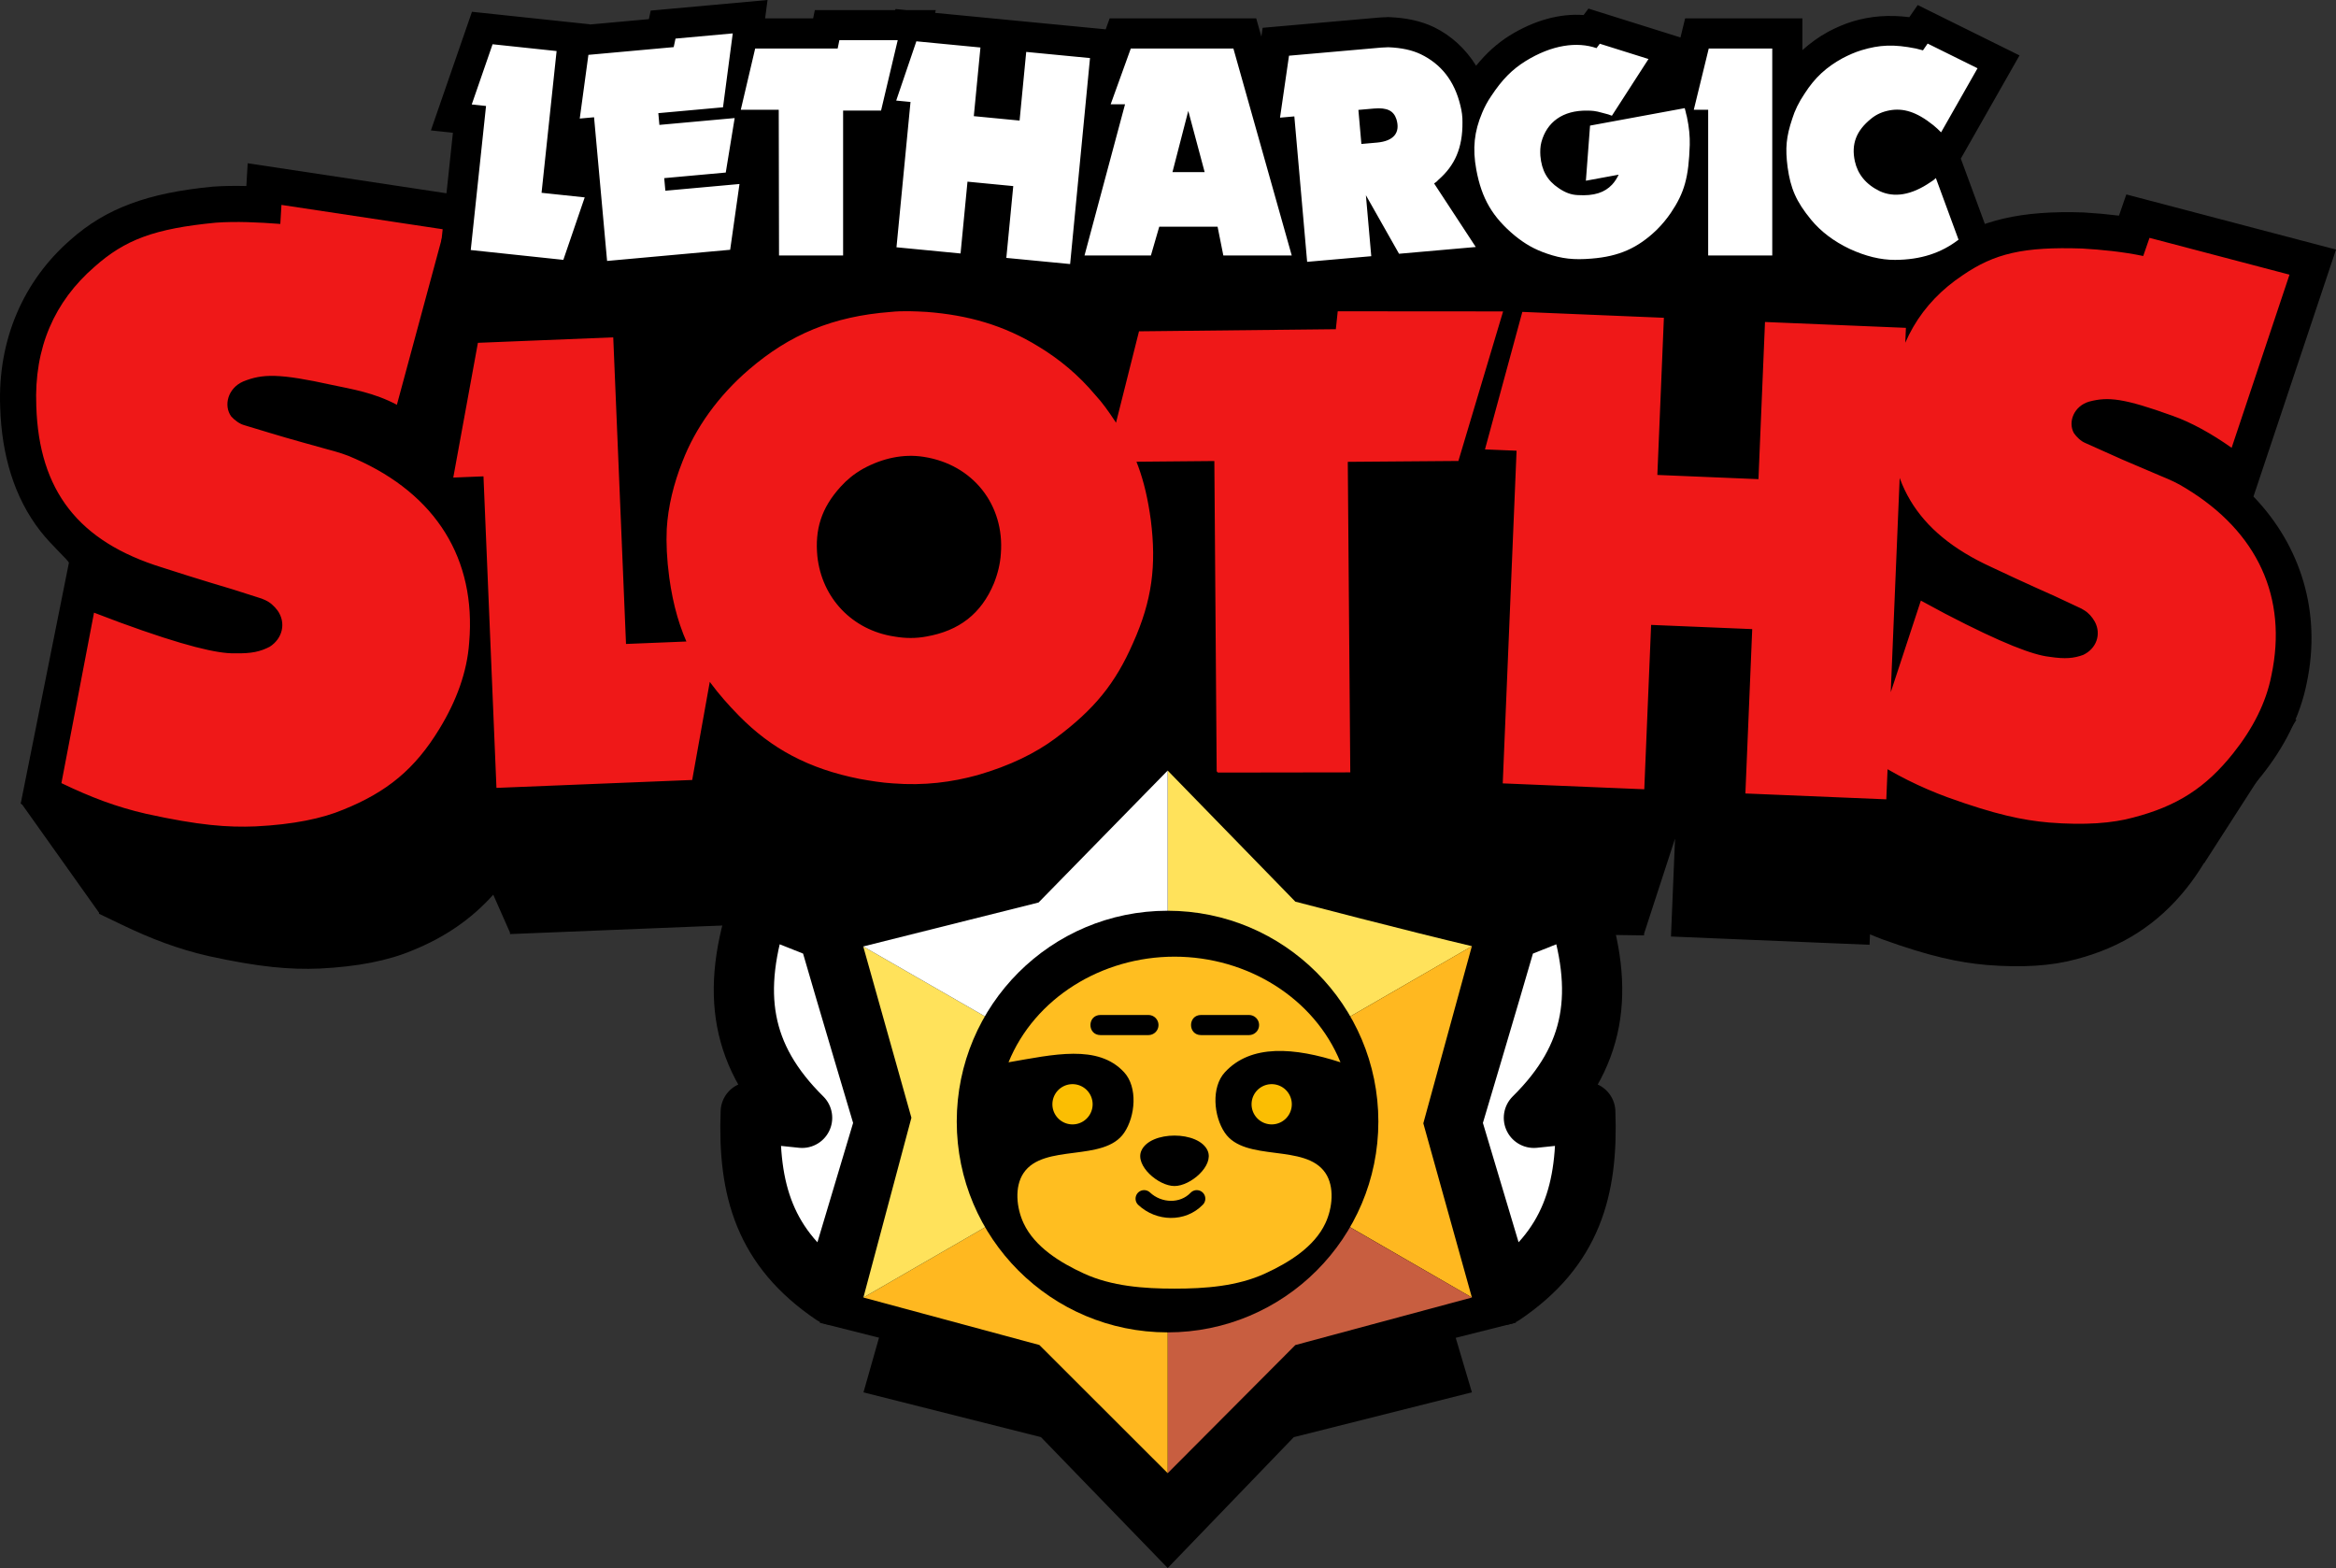 <?xml version="1.0" encoding="UTF-8" standalone="no"?>
<svg
  version="1.0"
  width="969.608"
  height="650.824"
  viewBox="0 0 1163.529 780.989"
  preserveAspectRatio="xMidYMid"
  id="LethargicSloths"
  xml:space="preserve"
  xmlns="http://www.w3.org/2000/svg"
  xmlns:svg="http://www.w3.org/2000/svg">

  <rect x="0" y="0" width="1163.529" height="780.989" fill="#333333" stroke="none"/>

  <title>Lethargic Sloths</title>
  <desc>Animated logo for the 'Lethargic Sloths' club in Supercell's 'Brawl Stars' game.  This material is unofficial and is not endorsed by Supercell. For more information see Supercell's Fan Content Policy: www.supercell.com/fan-content-policy.</desc>

  <g id="text">

    <g id="Sloths-text"
      transform="translate(-1027.764,-1144.586)">

      <path id="sloths-shadow"
        fill="#000000"
        d="m 1278.53,1179.454 -45.188,130.718 -50.943,-7.689 -0.617,10.565 c -5.09,-0.115 -10.206,-0.087 -15.346,0.275 l -0.217,0.015 -0.221,0.022 c -29.924,2.9 -49.319,9.97 -65.837,24.656 -21.779,18.948 -33.866,46.364 -32.625,77.672 0.685,22.205 6.513,41.939 18.659,57.51 5.336,6.841 13.038,13.537 13.229,14.71 l -13.847,69.186 -47.391,-12.656 38.955,54.798 -0.088,0.447 11.641,5.588 c 14.39,6.909 27.673,11.989 42.838,15.466 l 0.073,0.019 0.072,0.016 c 25.485,5.606 40.953,6.8 55.091,6.218 h 0.063 0.067 c 18.938,-0.93 34.089,-3.903 46.298,-9.035 16.142,-6.527 29.365,-15.606 40.244,-27.751 l 8.317,18.807 0.034,0.801 121.041,-4.893 0.142,-0.795 c 443.664,6.346 0,0 443.664,6.346 l 0.04,-0.957 15.397,-47.256 -2.027,48.77 98.916,4.113 0.217,-5.191 c 2.071,0.844 4.126,1.716 6.233,2.496 l 0.069,0.025 0.069,0.026 c 23.371,8.423 37.896,11.469 51.34,12.659 l 0.064,0.01 0.067,0.01 c 18.002,1.451 32.702,0.51 44.946,-2.873 22.609,-5.914 40.561,-17.328 55.041,-35.534 v -0.01 c 3.157,-3.952 5.959,-8.111 8.568,-12.366 l 0.069,0.124 45.977,-71.515 -33.56,0.592 c -3.647,-17.272 -12.018,-33.201 -24.76,-46.458 l 38.304,-114.608 -97.314,-25.584 -3.41,9.838 c -5.604,-0.68 -11.051,-1.161 -16.166,-1.463 l -0.221,-0.013 -0.22,-0.01 c -9.746,-0.319 -18.362,0.034 -26.262,1.036 l -22.028,-144.757 z m -39.336,244.884 0.325,0.148 c -0.04,-0.019 -0.076,-0.027 -0.116,-0.045 -0.071,-0.032 -0.14,-0.069 -0.209,-0.103 z m 851.378,14.634 0.341,0.214 c -0.033,-0.021 -0.065,-0.033 -0.098,-0.054 -0.084,-0.051 -0.159,-0.109 -0.243,-0.16 z" />

      <path id="sloths-stroke"       
        fill="#000000"
        d="m 1151.131,1225.9 -0.664,11.338 c -5.462,-0.123 -10.951,-0.094 -16.467,0.295 l -0.234,0.016 -0.236,0.024 c -32.115,3.112 -52.929,10.699 -70.656,26.461 -23.373,20.335 -36.347,49.757 -35.016,83.357 0.735,23.831 6.99,45.01 20.025,61.721 5.727,7.342 13.994,14.527 14.199,15.786 l -24.009,119.958 12.492,5.998 c 15.444,7.415 29.7,12.866 45.975,16.598 l 0.078,0.02 0.078,0.016 c 27.35,6.017 43.949,7.298 59.123,6.674 h 0.07 0.072 c 20.325,-0.998 36.585,-4.189 49.688,-9.697 21.303,-8.613 37.936,-21.28 50.881,-39.244 l 1.272,30.506 129.902,-5.252 2.551,-14.226 2.461,-13.725 c 16.528,13.717 36.223,23.032 59.789,27.688 l 0.18,0.035 0.182,0.031 c 5.425,0.958 11.627,2.025 18.275,2.43 17.942,1.41 34.053,-0.786 48.248,-4.689 l 0.107,-0.031 0.107,-0.031 c 18.121,-5.227 32.793,-12.43 44.504,-21.119 21.172,-15.708 34.726,-32.452 44.498,-54.756 2.709,-6.057 4.887,-12.03 6.605,-17.988 l 0.699,93.316 102.555,-0.146 -0.146,-18.119 -1.098,-136.666 46.953,-0.369 -6.65,159.898 106.473,4.426 0.748,-17.984 2.656,-63.879 14.391,0.598 -3.404,81.865 106.158,4.414 0.232,-5.572 c 2.222,0.906 4.429,1.842 6.689,2.68 l 0.074,0.027 0.074,0.027 c 25.082,9.04 40.669,12.308 55.098,13.586 l 0.07,0.01 0.072,0.01 c 19.32,1.557 35.096,0.547 48.236,-3.084 24.264,-6.348 43.529,-18.595 59.07,-38.135 v -0.01 c 11.042,-13.823 19.289,-29.413 22.617,-46.537 7.264,-34.73 -2.866,-67.892 -26.592,-92.574 l 41.107,-122.998 -104.438,-27.457 -3.66,10.559 c -6.015,-0.73 -11.86,-1.246 -17.35,-1.57 l -0.236,-0.014 -0.236,-0.01 c -30.671,-1.005 -51.513,3.669 -70.201,16.461 -9.32,6.234 -17.371,13.914 -23.938,22.781 l -81.594,-3.393 -3.254,78.275 -14.391,-0.598 3.254,-78.277 -74.898,-3.113 0.242,-0.809 -20.025,-0.014 -8.158,-0.34 -0.09,0.334 -94.451,-0.068 -0.963,9.107 -95.894,1.025 -6.35,25.242 c -6.306,-5.699 -13.004,-10.763 -20.074,-15.055 -19.901,-12.288 -41.222,-18.202 -63.812,-19.939 l -0.19,-0.014 -0.191,-0.01 c -5.706,-0.317 -12.837,-0.745 -20.688,0.064 -31.904,2.497 -58.1,13.601 -80.59,32.922 -15.915,13.642 -28.095,29.962 -35.826,47.35 l -2.85,-68.408 -93.236,3.77 14.48,-53.578 z m 33.633,41.482 41.643,6.281 -13.152,48.668 c -6.123,-1.637 -11.659,-2.63 -16.238,-3.6 -13.607,-2.992 -23.093,-4.657 -31.758,-4.912 -8.681,-0.255 -16.784,1.506 -23.172,4.107 l -0.229,0.094 -0.227,0.1 c -16.897,7.427 -24.429,29.096 -13.254,44.467 l 0.547,0.75 0.619,0.689 c 3.657,4.073 7.656,7.712 15.398,9.762 l -0.617,-0.176 c 20.557,6.235 20.97,6.356 41.893,12.16 l 0.102,0.027 0.102,0.027 c 4.528,1.199 7.745,2.197 10.686,3.58 l 0.195,0.092 0.197,0.088 c 34.958,15.432 48.999,38.436 46.022,73.449 l -0.014,0.154 -0.01,0.154 c -0.751,11.079 -4.886,22.872 -12.264,34.922 l -0.012,0.02 -0.012,0.019 c -10.522,17.282 -19.864,25.054 -39.191,32.836 l -0.135,0.055 -0.133,0.057 c -7.609,3.207 -20.112,6.077 -37.492,6.936 -12.346,0.503 -24.312,-0.254 -49.744,-5.844 -9.108,-2.092 -17.196,-4.78 -25.799,-8.346 l 9.574,-50.029 c 27.877,10.001 43.416,14.201 56.363,13.979 10.148,0.152 19.19,-1.908 25.646,-5.213 l 0.746,-0.383 0.709,-0.451 c 13.876,-8.823 18.843,-29.689 8.953,-43.66 l -0.152,-0.213 -0.158,-0.211 c -3.113,-4.136 -7.408,-8.311 -13.588,-10.949 v 0 c -0.811,-0.346 -1.623,-0.693 -1.623,-0.693 l -0.783,-0.334 -15.531,-4.959 -0.193,-0.057 c 0,0 -17.566,-5.178 -34.598,-10.723 l -0.127,-0.041 -0.127,-0.039 c -18.354,-5.676 -29.986,-13.35 -37.557,-23.055 -7.57,-9.705 -11.88,-22.309 -12.434,-40.793 v -0.09 -0.092 c -0.976,-24.408 6.62,-40.872 22.729,-54.855 l 0.088,-0.076 0.088,-0.078 c 12.752,-11.365 21.228,-14.738 49.986,-17.545 8.685,-0.597 18.601,-0.176 29.326,0.629 l 18.248,1.371 z m 925.193,17.318 35.014,9.207 -15.607,46.701 c -4.474,-2.269 -8.964,-4.314 -13.465,-5.9 -12.459,-4.488 -21.223,-7.237 -29.447,-8.555 -8.247,-1.322 -16.284,-0.639 -22.695,1.055 l -0.24,0.062 -0.238,0.07 c -17.331,5.095 -27.288,25.311 -18.318,41.621 l 0.443,0.807 0.523,0.758 c 3.036,4.39 6.417,8.39 13.703,11.369 l -0.586,-0.254 c 18.621,8.398 19.012,8.571 38.027,16.607 l 0.098,0.039 0.098,0.041 c 4.109,1.681 6.967,2.994 9.508,4.617 l 0.182,0.115 0.184,0.111 c 30.88,18.7 41.21,41.718 34.385,74.037 l -0.033,0.15 -0.029,0.152 c -1.967,10.176 -7.154,20.64 -15.426,30.994 l -0.014,0.019 -0.014,0.018 c -11.815,14.865 -21.218,20.858 -40.164,25.785 l -0.143,0.035 -0.141,0.039 c -7.368,2.044 -19.365,3.225 -35.74,1.912 -11.607,-1.033 -22.67,-3.186 -45.91,-11.557 -6.098,-2.261 -11.844,-4.724 -17.525,-7.553 l 1.023,-24.629 7.559,-22.994 c 24.803,12.698 38.87,18.555 51.281,19.955 9.614,1.394 18.624,0.543 25.203,-1.822 l 0.795,-0.287 0.764,-0.357 c 14.565,-6.838 21.895,-26.591 14.031,-41.324 l -0.123,-0.23 -0.131,-0.227 c -2.494,-4.362 -6.12,-8.929 -11.785,-12.266 -0.727,-0.428 -1.453,-0.856 -1.453,-0.856 l -0.729,-0.43 -14.082,-6.598 -0.184,-0.082 c 0,0 -15.922,-7.029 -31.291,-14.338 l -0.121,-0.059 -0.121,-0.055 c -16.507,-7.553 -26.413,-16.113 -32.311,-26.031 -1.008,-1.695 -1.779,-3.567 -2.588,-5.41 l 2.49,-59.858 c 4.582,-9.15 11.361,-16.411 20.633,-22.598 l 0.1,-0.066 0.098,-0.066 c 13.177,-9.045 21.178,-11.107 48.527,-10.227 9.155,0.548 18.633,1.487 27.652,3.357 l 15.484,3.211 z m -629.672,32.9 c 2.483,0.031 5.154,0.154 7.863,0.303 18.298,1.422 32.858,5.586 47.574,14.684 l 0.068,0.041 0.066,0.041 c 8.85,5.364 16.714,11.929 23.59,20.127 l 0.275,0.328 0.289,0.315 c 1.479,1.602 2.814,3.288 4.186,5.164 l -8.627,34.295 25.152,-0.227 c 0.918,3.941 1.708,8.25 2.398,13.293 2.535,20.37 0.966,32.775 -7.4,51.459 l -0.031,0.07 -0.031,0.07 c -7.875,17.999 -15.117,27.082 -33.002,40.352 -7.81,5.795 -18.326,11.181 -32.924,15.404 -10.935,2.997 -22.464,4.562 -35.916,3.486 l -0.188,-0.016 -0.189,-0.012 c -3.948,-0.232 -8.977,-1.029 -14.15,-1.94 -22.568,-4.488 -36.886,-12.391 -50.645,-26.42 l -0.016,-0.014 -0.014,-0.016 c -3.061,-3.106 -5.71,-6.05 -8.18,-8.941 l 6.25,-34.861 -24.642,0.996 c -1.282,-4.805 -2.286,-9.938 -3.078,-15.668 -1.131,-8.492 -1.375,-15.208 -1.119,-20.955 0.51,-8.656 2.849,-18.553 6.609,-27.953 l 0.045,-0.111 0.043,-0.111 c 5.121,-13.315 14.723,-27.109 28.008,-38.496 l 0.01,-0.01 0.01,-0.01 c 17.763,-15.265 34.319,-22.413 60.234,-24.385 l 0.26,-0.019 0.258,-0.027 c 2.03,-0.214 4.402,-0.275 6.965,-0.242 z m 229.98,0.035 42.01,0.031 -11.543,38.613 -59.801,0.473 1.242,154.549 -30.531,0.043 -1.166,-155.303 -45.336,0.408 c -0.688,-1.328 -1.55,-2.621 -2.289,-3.936 l 6.307,-25.068 100.184,-1.072 z m 89.357,0.873 38.168,1.588 -3.254,78.275 86.328,3.59 3.254,-78.275 30.809,1.279 c -1.337,5.439 -2.404,11.017 -2.896,16.852 -1.426,15.332 -0.252,29.826 3.824,43.039 l -4.209,101.232 -12.307,37.434 -23.488,-0.977 3.404,-81.863 -86.328,-3.59 -3.404,81.863 -34.535,-1.435 6.889,-165.686 -11.184,-0.465 z m -213.158,10.512 0.565,0.643 c -0.113,-0.135 -0.24,-0.252 -0.353,-0.387 -0.079,-0.086 -0.131,-0.169 -0.211,-0.256 z m -270.49,2.301 6.361,152.705 36.848,-1.49 c 1.018,1.796 2.045,3.594 3.162,5.361 l -4.977,27.764 -65.096,2.631 -6.463,-155.168 -10.527,0.426 5.637,-30.811 z m 163.787,22.328 c -10.793,0.301 -21.348,3.462 -30.848,8.672 l -0.139,0.076 -0.137,0.078 c -5.932,3.39 -11.129,7.63 -15.412,12.34 0,0 -0.01,0 -0.01,0.01 -12.485,13.704 -17.877,31.524 -16.262,48.484 l 0.01,0.096 0.01,0.096 c 3.005,28.337 24.866,51.498 53.461,55.877 7.257,1.254 14.634,1.293 21.824,-0.037 20.967,-3.665 38.929,-17.497 47.164,-37.262 l 0.049,-0.119 0.049,-0.119 c 2.495,-6.237 4.241,-13.038 4.705,-20.281 2.451,-32.674 -20.761,-62.145 -53.625,-67.223 0,-3e-4 0,3e-4 -0.01,0 -3.619,-0.565 -7.24,-0.784 -10.836,-0.684 z m -267.725,3.004 0.395,0.18 c -0.043,-0.02 -0.082,-0.029 -0.125,-0.049 -0.092,-0.041 -0.177,-0.09 -0.27,-0.131 z m 138.994,10.984 c -0.013,0.033 -0.024,0.067 -0.037,0.1 -0.016,0.041 -0.035,0.082 -0.051,0.123 z m 774.756,4.742 0.365,0.229 c -0.035,-0.023 -0.068,-0.034 -0.103,-0.057 -0.09,-0.055 -0.171,-0.117 -0.262,-0.172 z m -645.115,17.238 c 1.494,-0.037 2.953,0.061 4.375,0.283 h 0.022 0.019 c 16.22,2.495 24.474,13.257 23.244,29.033 l -0.012,0.137 -0.01,0.139 c -0.173,2.771 -0.93,5.979 -2.178,9.131 -4.336,10.347 -8.406,13.516 -20.119,15.543 l -0.123,0.022 -0.123,0.023 c -2.773,0.52 -5.979,0.555 -9.314,-0.033 l -0.234,-0.043 -0.236,-0.035 c -13.492,-2.014 -21.768,-10.901 -23.193,-24.041 -0.885,-9.412 0.034,-13.034 7.047,-20.725 l 0.01,-0.01 0.01,-0.01 c 1.985,-2.183 3.718,-3.605 6.519,-5.221 5.097,-2.769 9.859,-4.088 14.297,-4.199 z m -201.258,76.16 -0.024,0.309 c 0.01,-0.072 0,-0.141 0.01,-0.213 0,-0.032 0.012,-0.063 0.014,-0.096 z" />

      <path id="sloths-fill"       
        fill="#ef1818"
        d="m 2048.301,1554.255 c 17.89,1.442 31.804,0.344 42.073,-2.505 21.658,-5.632 36.025,-14.767 49.726,-32.006 9.668,-12.101 16.393,-25.144 19.035,-38.813 8.171,-38.687 -6.83,-71.448 -42.672,-93.153 -3.975,-2.539 -7.993,-4.313 -12.385,-6.109 -19.015,-8.037 -19.015,-8.037 -37.636,-16.434 -2.196,-0.898 -4.327,-2.944 -5.712,-4.946 -3.056,-5.557 0.01,-13.44 7.623,-15.678 9.501,-2.51 17.316,-1.665 41.533,7.064 9.178,3.231 19.345,8.824 29.427,15.949 l 28.822,-86.237 -69.726,-18.332 -3.13,9.032 c -10.361,-2.149 -20.788,-3.149 -30.49,-3.723 -29.148,-0.955 -43.565,2.417 -59.533,13.377 -20.618,13.758 -32.999,34.147 -35.298,61.661 -3.758,40.101 11.983,66.377 49.576,83.576 15.678,7.455 31.752,14.55 31.752,14.55 l 13.131,6.153 c 0,0 0.725,0.427 1.45,0.854 2.174,1.28 3.932,3.305 5.295,5.689 3.386,6.345 0.738,13.485 -5.8,16.554 -4.586,1.649 -8.733,2.172 -16.899,0.921 -7.814,-0.846 -22.855,-6.344 -51.951,-21.505 -3.997,-2.156 -7.993,-4.313 -11.99,-6.469 l -25.756,78.354 c 13.002,8.449 25.387,14.558 38.956,19.584 24.218,8.728 37.543,11.436 50.581,12.591 z m -201.541,-16.564 3.404,-81.864 50.359,2.094 -3.404,81.864 70.189,2.918 9.764,-234.829 -70.189,-2.918 -3.255,78.276 -50.359,-2.094 3.255,-78.276 -70.503,-2.932 -18.612,68.49 15.737,0.654 -6.889,165.685 z m -146.44,-8.413 -1.243,-154.666 55.093,-0.435 22.268,-74.49 -82.368,-0.059 -0.943,8.922 -98.039,1.049 -16.375,65.093 53.901,-0.485 1.163,155.168 z m -304.526,-28.252 c 16.074,16.389 34.669,26.475 60.199,31.518 5.358,0.946 11.031,1.891 16.389,2.206 15.759,1.261 29.627,-0.63 42.234,-4.097 16.389,-4.728 28.996,-11.031 38.767,-18.28 19.541,-14.498 29.942,-27.42 38.767,-47.592 9.455,-21.117 11.662,-38.452 8.825,-61.144 -2.837,-20.802 -7.879,-34.039 -17.965,-49.483 -3.152,-4.728 -5.988,-8.825 -9.771,-12.922 -8.195,-9.771 -17.65,-17.65 -28.051,-23.953 -17.335,-10.716 -35.3,-15.759 -55.786,-17.335 -5.673,-0.315 -11.977,-0.63 -17.965,0 -28.996,2.206 -50.428,11.346 -70.6,28.681 -15.444,13.237 -26.79,29.311 -33.093,45.701 -4.412,11.031 -7.249,22.693 -7.879,33.724 -0.315,6.934 0,14.813 1.261,24.268 3.782,27.42 13.237,46.961 34.669,68.709 z m 50.743,-114.094 c 3.152,-3.467 6.619,-6.303 11.031,-8.825 9.771,-5.358 20.171,-7.564 30.257,-5.988 24.584,3.782 40.343,23.953 38.452,48.222 -0.315,5.043 -1.576,10.086 -3.467,14.813 -6.303,15.129 -17.335,23.638 -33.724,26.475 -5.043,0.946 -10.401,0.946 -15.759,0 -21.117,-3.152 -36.245,-19.226 -38.452,-40.027 -1.261,-13.237 1.891,-23.953 11.662,-34.669 z m -74.001,146.132 12.475,-69.584 -45.439,1.837 -6.36,-152.706 -67.407,2.726 -12.276,67.109 15.046,-0.608 6.463,155.168 z m -217.458,23.112 c 18.89,-0.927 33.296,-3.965 43.663,-8.335 21.914,-8.824 35.751,-20.313 47.842,-40.172 8.539,-13.947 13.88,-28.477 14.872,-43.106 3.529,-41.497 -16.401,-73.657 -56.686,-91.441 -4.485,-2.11 -8.916,-3.416 -13.74,-4.693 -20.922,-5.804 -20.922,-5.804 -41.479,-12.039 -2.412,-0.639 -4.905,-2.485 -6.612,-4.386 -3.916,-5.386 -1.733,-14.032 5.938,-17.403 9.608,-3.913 17.888,-4.092 44.34,1.727 10.014,2.125 20.773,3.797 32.236,9.864 l 23.598,-87.314 -81.101,-12.236 -0.555,9.479 c -11.112,-0.834 -21.908,-1.352 -32.126,-0.632 -30.599,2.966 -45.235,8.446 -60.51,22.059 -19.774,17.165 -30.076,40.133 -28.914,69.168 1.268,42.372 21.131,67.662 62.664,80.506 17.358,5.651 35.083,10.872 35.083,10.872 l 14.526,4.638 c 0,0 0.813,0.347 1.626,0.694 2.439,1.041 4.539,2.915 6.274,5.219 4.363,6.163 2.519,13.976 -3.919,18.07 -4.581,2.345 -8.85,3.455 -17.549,3.259 -8.28,0.179 -24.717,-3.515 -57.103,-15.386 -4.458,-1.708 -8.386,-3.15 -12.844,-4.858 l -16.244,84.899 c 14.689,7.053 27.368,11.878 42.206,15.28 26.451,5.819 40.734,6.834 54.516,6.267 z" />
        
    </g>

    <g id="Lethargic-text"
      transform="translate(-938.235,-1144.586)">
      
      <path id="lethargic-stroke"       
        fill="#000000"
        d="m 1526.5,1153.752 h -35.568 l -1.963,5.441 -46.02,-4.441 -7.064,-0.682 -31.877,-3.078 0.33,-1.391 h -14.734 l -5.32,-0.514 -0.174,0.514 h -40.01 l -0.859,4.15 h -23.916 l 1.209,-9.166 -58.195,5.277 -0.908,4.252 -29.477,2.674 0.012,-0.113 -58.66,-6.227 -20.453,59.092 10.965,1.164 -7.613,71.744 70.75,7.508 0.08,0.891 84.24,-7.641 0.01,3.611 h 61.892 v -5.117 l 49.926,4.82 7.062,0.682 54.572,5.268 0.545,-5.652 h 37.475 l 4.152,-14.315 h 5.494 l 2.863,14.315 h 40.02 l 0.391,4.441 51.103,-4.498 10.723,-0.943 56.701,-4.99 c 3.063,1.641 6.27,3.1 9.717,4.277 0,0 0.01,8e-4 0.01,0 0,0 0.01,0 0.01,0 9.005,3.083 18.17,4.061 28.186,3.223 16.249,-1.283 30.352,-7.588 41.631,-18.398 l 0.09,-0.086 0.088,-0.086 c 0.043,-0.043 0.078,-0.09 0.121,-0.133 v 17.188 h 61.922 v -15 -0.959 c 5.011,4.397 10.723,8.21 17.135,11.25 l 0.066,0.031 0.068,0.031 c 9.402,4.344 19.137,6.898 28.984,6.855 h 0.01 0.01 c 15.377,-0.083 29.412,-4.571 40.625,-13.148 l 8.783,-6.719 -16.771,-45.576 29.232,-51.391 -50.701,-25.094 -4.182,6.035 c -9.999,-1.243 -19.216,-0.592 -28.164,2.113 -4.525,1.366 -8.502,3.2 -12.041,5.047 l -0.135,0.07 -0.133,0.072 c -4.648,2.547 -8.903,5.615 -12.783,9.121 v -15.807 h -58.414 l -2.318,9.494 -45.84,-14.385 -2.398,3.219 c -11.925,-0.882 -24.762,2.694 -36.959,10.273 l -0.043,0.027 -0.043,0.027 c -6.042,3.811 -11.489,8.702 -16.504,14.922 -5.168,-8.381 -12.44,-15.083 -21.049,-19.246 l -0.055,-0.025 -0.055,-0.025 c -6.556,-3.106 -13.897,-4.564 -21.906,-4.9 l -0.973,-0.041 -0.971,0.086 c 0.102,-0.01 -1.193,-0.037 -3.574,0.172 v 0 l -57.746,5.082 -0.637,4.4 -2.561,-9.08 h -30.627 z m -121.463,27.479 5.168,0.5 -3.301,34.195 52.658,5.084 3.301,-34.197 1.914,0.185 -7.021,72.729 -1.912,-0.184 3.451,-35.764 -52.658,-5.084 -3.453,35.764 -2.055,-0.199 6.986,-72.383 -3.193,-0.309 z m 319.559,0.74 c 1.517,0.103 2.838,0.383 3.955,0.768 l 8.467,2.914 c -3.089,-0.603 -5.994,-0.95 -8.006,-0.965 -17.212,-0.259 -33.32,11.168 -37.527,26.811 l -0.016,0.061 -0.016,0.06 c -1.147,4.414 -1.126,8.435 -0.953,11.428 l 0.012,0.201 0.016,0.199 c 0.891,10.511 6.827,21.323 15.619,27.232 4.92,3.364 11.119,5.749 17.139,6.037 10.787,0.641 21.9,-2.57 28.773,-9.844 2.857,-3.012 4.59,-5.987 5.941,-8.809 l 6.445,-13.463 c -0.645,7.945 -2.061,11.151 -6.422,17.604 -1.565,2.268 -3.151,4.189 -5.141,6.168 -7.447,7.115 -11.905,9.175 -23.135,10.059 h -0.043 -0.043 c -7.439,0.628 -10.134,0.306 -16.02,-1.711 h -0.01 -0.01 c -4.876,-1.664 -7.276,-3.062 -11.399,-6.387 -9.019,-7.539 -11.712,-12.003 -13.918,-23.971 -1.535,-8.329 -1.025,-12.683 1.98,-19.756 l 0.029,-0.068 0.029,-0.068 c 0.734,-1.776 1.811,-3.827 2.939,-5.465 l 0.084,-0.123 0.084,-0.127 c 4.768,-7.228 7.574,-9.855 12.457,-12.941 7.834,-4.859 14.137,-6.151 18.682,-5.844 z m -439.266,0.1 -0.277,2.1 -35.211,3.193 2.936,32.361 0.305,3.361 2.975,32.789 32.996,-2.994 -0.318,2.246 -34.535,3.133 -6.49,-71.566 -3.314,0.301 0.166,-1.226 z m 593.492,0.102 c 2.818,-0.089 5.938,0.333 10.578,1.256 0.167,0.047 1.274,0.406 3.359,0.871 l 8.83,1.971 -1.453,2.557 c -7.796,-3.748 -15.976,-5.388 -23.459,-4.025 l -0.062,0.012 -0.061,0.012 c -5.442,1.038 -11.162,3.431 -15.848,7.279 -10.183,8.266 -16.101,23.003 -13.234,36.059 l 0.01,0.023 v 0.024 c 2.336,10.475 10.144,20.058 20.475,25.074 l 0.117,0.057 0.117,0.055 c 7.972,3.701 17.167,3.776 26.078,1.053 l 0.986,2.682 c -3.68,1.233 -7.867,1.869 -13.164,1.898 -4.524,0.019 -9.942,-1.179 -16.213,-4.068 -6.196,-2.951 -10.751,-6.559 -13.955,-10.441 -6.447,-7.811 -7.22,-9.978 -8.435,-18.604 -1.059,-8.244 -0.918,-9.691 1.678,-17.467 l 0.055,-0.162 0.049,-0.164 c 0.783,-2.536 2.021,-5.233 4.334,-8.652 l 0.092,-0.137 0.09,-0.139 c 3.898,-6.045 7.06,-8.948 13.219,-12.346 2.471,-1.284 4.775,-2.291 6.732,-2.881 v 0 0 c 3.638,-1.1 6.218,-1.703 9.078,-1.793 z m -54.068,0.488 c -0.031,0.045 -0.049,0.091 -0.08,0.137 -0.032,0.049 -0.07,0.09 -0.102,0.139 z m -630.9,0.139 5.113,0.543 -7.494,70.606 17.717,1.881 -0.686,2.004 -19.303,-2.049 7.615,-71.744 -3.272,-0.348 z m 435.576,0.342 c 5,0.241 7.89,1.006 9.977,1.988 6.35,3.086 9.54,6.658 11.666,15.625 l 0.019,0.084 0.022,0.086 c 0.417,1.672 0.576,3.042 0.557,4.221 v 0.201 0.203 c 0.099,9.776 -1.498,12.599 -6.748,17.209 l -0.861,0.758 -0.082,0.1 -12.441,7.65 15.469,23.602 -3.629,0.318 -14.262,-25.193 c 5.499,-1.004 11.107,-3.281 15.389,-8.545 5.268,-6.476 5.549,-15.562 3.617,-21.863 l -0.043,-0.141 -0.045,-0.139 c -1.561,-4.759 -5.763,-10.552 -11.277,-13.254 -5.171,-2.534 -10.028,-2.679 -14.604,-2.346 l 5.344,-0.471 c -0.054,0 1.223,-0.07 1.936,-0.094 z m -303.172,0.611 h 39.166 l -0.217,0.92 h -22.033 v 72.147 h -1.951 l -0.143,-72.576 h -14.938 z m 191.299,0 h 1.195 l -15.895,61.555 h 0.701 l -3.34,11.512 h -2.248 z m 283.561,0 h 4.856 v 73.066 h -1.922 v -72.576 h -3.053 z m -132.535,0.236 c -0.026,0.038 -0.044,0.077 -0.07,0.115 -0.032,0.048 -0.066,0.087 -0.098,0.135 z m 70.812,1.678 4.461,1.607 -0.463,-0.135 c 0,0 -1.478,-0.407 -2.91,-0.773 -0.482,-0.139 -0.916,-0.168 -1.395,-0.287 z m -140.812,0.113 1.024,11.629 0.283,3.231 2.809,31.912 2.289,26.014 -2.057,0.182 -6.375,-72.441 -3.195,0.281 0.051,-0.351 z m -55.182,5.725 18.414,65.314 h -1.957 l -2.303,-11.512 h 0.242 l -5.051,-18.879 z m 136.82,2.16 0.041,0.168 c -0.01,-0.03 -0.018,-0.058 -0.025,-0.088 -0.01,-0.025 -0.01,-0.054 -0.016,-0.08 z m -17.539,1.211 c -0.01,0.017 -0.01,0.035 -0.017,0.053 -0.011,0.027 -0.028,0.055 -0.039,0.082 z m 154.027,4.072 c -0.024,0.073 -0.036,0.144 -0.061,0.217 -0.011,0.036 -0.032,0.073 -0.043,0.109 z m -53.582,4.164 c 0,0 0.369,1.64 0.807,3.266 l -0.576,-2.223 z m -81.461,2.133 v 0.404 c 10e-4,-0.058 -0.01,-0.11 -0.01,-0.168 -5e-4,-0.08 0.01,-0.157 0.01,-0.236 z m -61.791,0.186 2.16,1.81 -1.92,2.291 c -0.185,-0.292 -0.55,-0.754 -0.59,-0.877 l -0.088,-0.277 c 0.054,0.175 0.01,-1.262 0.438,-2.947 z m 263.84,8.629 c 1.54,-0.08 3.174,0.661 7.965,4.488 1.109,0.951 1.882,1.649 2.258,2.039 l -1.781,1.764 -0.025,0.014 -0.697,0.482 c -6.913,4.785 -8.827,4.143 -10.469,3.389 -3.533,-1.733 -3.726,-2.425 -4.201,-4.555 -0.925,-4.168 -1.548,-2.741 2.853,-6.295 l 0.062,-0.051 0.062,-0.053 c 0.608,-0.502 0.878,-0.686 2.414,-0.981 0.576,-0.107 1.071,-0.217 1.558,-0.242 z m -510.541,0.613 h 1.637 l -1.637,16.963 z" />

      <path id="lethargic-fill"       
        fill="#ffffff"
        d="m 1865.404,1169.606 c -3.257,0.983 -6.414,2.406 -9.441,3.986 -8.043,4.407 -13.718,9.617 -18.784,17.473 -3.015,4.457 -4.991,8.582 -6.242,12.633 -3.024,9.058 -3.555,14.615 -2.317,24.224 1.454,10.349 4.132,16.933 11.735,26.144 4.768,5.777 11.199,10.706 19.177,14.489 7.85,3.627 15.436,5.503 22.629,5.472 12.805,-0.069 22.904,-3.417 31.593,-10.064 l -11.299,-30.704 c -0.794,0.787 -1.575,1.431 -2.485,1.919 -9.856,6.822 -18.441,7.87 -25.463,4.61 -7.008,-3.403 -10.976,-8.528 -12.385,-14.846 -1.903,-8.666 0.746,-15.316 8.071,-21.23 2.654,-2.191 5.654,-3.486 9.169,-4.156 6.732,-1.226 13.32,0.555 21.868,7.413 1.33,1.134 2.659,2.268 3.833,3.53 l 18.152,-31.913 -24.851,-12.3 -2.336,3.372 c -1.126,-0.252 -2.381,-0.659 -3.508,-0.911 -11.006,-2.203 -18.084,-1.874 -27.117,0.857 z m -44.431,102.213 v -103.067 h -31.636 l -7.444,30.491 h 7.157 v 72.576 z m -140.039,-79.322 c -1.837,2.667 -3.341,5.565 -4.449,8.243 -3.959,9.318 -4.874,17.783 -2.927,28.342 2.673,14.5 8.149,23.68 19.157,32.859 5.131,4.149 9.696,6.801 16.065,8.975 7.458,2.556 13.4,3.207 22.143,2.469 13.774,-1.083 23.047,-5.267 32.448,-14.278 2.708,-2.683 4.968,-5.428 7.034,-8.429 6.864,-10.145 8.945,-17.806 9.47,-33.914 0.092,-4.239 -0.264,-8.54 -1.417,-14.004 -0.348,-1.1 -0.582,-2.367 -0.582,-2.367 l -0.504,-1.945 -47.16,8.693 -2.072,27.456 16.33,-3.01 c -0.841,1.756 -1.963,3.564 -3.304,4.976 -3.652,3.876 -8.846,5.706 -17.093,5.189 -3.227,-0.133 -6.187,-1.189 -9.522,-3.485 -5.643,-3.764 -8.459,-8.776 -9.078,-16.085 -0.133,-2.304 -0.101,-4.494 0.496,-6.787 2.678,-9.955 10.601,-15.928 22.868,-15.714 2.33,0.01 4.098,0.118 7.48,1.096 1.371,0.33 2.908,0.774 2.908,0.774 l 1.871,0.674 18.228,-28.25 -24.256,-7.611 -1.634,2.193 c -9.636,-3.318 -22.154,-1.739 -35.476,6.539 -6.52,4.113 -11.45,8.952 -17.025,17.403 z m -59.692,79.694 -2.673,-30.373 16.505,29.156 38.216,-3.363 -20.748,-31.657 c 0.818,-0.503 1.623,-1.149 2.273,-1.925 8.004,-7.027 11.981,-15.712 11.851,-28.634 0.046,-2.734 -0.334,-5.431 -1,-8.103 -2.97,-12.528 -9.738,-20.842 -19.794,-25.705 -4.349,-2.06 -9.478,-3.19 -16.113,-3.468 -1.141,0.1 -2.437,0.071 -3.578,0.171 -22.958,2.02 -45.916,4.041 -45.916,4.041 l -4.47,30.858 7.13,-0.627 6.375,72.439 z m -6.412,-72.867 c 0,0 3.85,-0.339 7.7,-0.678 6.702,-0.59 9.872,1.143 11.247,5.333 2.016,6.577 -1.198,10.883 -9.754,11.636 -3.85,0.339 -7.7,0.678 -7.7,0.678 z m -70.134,58.18 2.863,14.315 h 34.069 l -29.059,-103.067 h -51.104 l -10.021,27.771 h 7.157 l -20.184,75.296 h 33.067 l 4.151,-14.315 z m -6.442,-27.198 h -16.032 l 7.873,-30.491 z m -121.582,40.525 3.453,-35.764 22.798,2.201 -3.453,35.764 31.775,3.067 9.904,-102.59 -31.775,-3.067 -3.301,34.197 -22.798,-2.201 3.301,-34.197 -31.917,-3.081 -10.04,29.52 7.124,0.688 -6.987,72.383 z m -58.499,0.988 v -72.147 h 18.896 l 8.303,-35.072 h -29.059 l -0.859,4.151 h -41.084 l -7.157,30.491 h 18.896 l 0.143,72.576 z m -56.256,-2.825 4.646,-32.762 -36.924,3.349 -0.569,-6.273 30.651,-2.78 4.438,-27.137 -37.494,3.401 -0.53,-5.845 32.219,-2.922 4.854,-36.806 -28.512,2.586 -0.908,4.251 -42.484,3.854 -4.309,31.726 7.128,-0.647 6.492,71.567 z m -83.095,5.017 10.644,-31.116 -21.495,-2.281 7.494,-70.605 -31.886,-3.384 -10.381,29.992 7.117,0.755 -7.614,71.744 z" />

    </g>

  </g>

  <g id="icon"
    style="display:inline">

    <g id="Wings"
      transform="translate(-933.183,-1138.011)">

      <path id="right-wing"       
        fill="#ffffff"
        stroke="#000000"
        stroke-width="30"
        stroke-linejoin="round"
        paint-order="stroke fill"
        d="m 1697.195,1694.757 c 32.144,-3.232 -10.65,0.298 25.59,-2.933 1.448,38.749 -6.808,68.001 -41.042,91.111 l -25.603,-85.625 c 0,0 18.815,-63.01 28.223,-95.576 12.378,-4.888 21.439,-8.588 33.816,-13.477 14.829,43.979 9.819,76.076 -20.983,106.5 z" />

      <path id="left-wing"
        fill="#ffffff"
        stroke="#000000"
        stroke-width="30"
        stroke-linejoin="round"
        paint-order="stroke fill"
        d="m 1332.701,1694.757 c -32.144,-3.232 10.65,0.298 -25.59,-2.933 -1.448,38.749 6.808,68.001 41.042,91.111 l 25.603,-85.625 c 0,0 -18.815,-63.01 -28.223,-95.576 -12.378,-4.888 -21.439,-8.588 -33.816,-13.477 -14.829,43.979 -9.819,76.076 20.983,106.5 z" />

    </g>

    <g id="Star"
      transform="translate(-933.183,-1138.011)">

      <path id="star-shadow"       
        fill="#000000"
        transform="translate(2.5e-5,47.237)"
        d="m 1514.793,1521.79 -63.543,67.084 -87.996,20.405 h 0.01 l 25.45,85.422 -25.434,89.511 -0.05,0.037 88.44,22.304 63.122,65.18 v 0.029 l 62.805,-65.186 88.724,-22.33 -25.761,-86.749 25.761,-88.22 -88.724,-20.836 -62.805,-66.65 v 0 z" />

      <path id="star-stroke"       
        fill="#000000"
        transform="translate(2.5e-5,-2.5e-5)"
        d="m 1442.162,1573.02 -100.996,23.418 29.312,98.381 -28.982,102.004 101.059,25.484 72.274,74.631 71.888,-74.609 101.568,-25.564 -29.49,-99.305 29.49,-100.994 -101.572,-23.855 -71.91,-76.312 z" />

      <path id="star-northeast"       
        fill="#ffe25b"
        d="m 1514.783,1521.793 v 74.234 c 29.579,17.08 57.661,33.289 87.241,50.368 22.772,-13.149 41.541,-23.984 64.314,-37.131 -30.657,-7.203 -87.969,-22.179 -87.969,-22.179 z" />

      <path id="star-east"       
        fill="#ffb820"
        d="m 1602.024,1646.396 v 100.737 l 64.288,37.116 -24.197,-86.753 24.184,-88.24 z" />

      <path id="star-southeast"       
        fill="#c85e40"
        d="m 1602.019,1747.176 c 0,0 -57.919,33.403 -87.235,50.343 -0.013,26.277 0,74.246 0,74.246 l 63.588,-63.834 87.941,-23.68 z" />

      <path id="star-southwest"       
        fill="#ffb820"
        d="m 1363.224,1784.255 87.659,23.651 63.901,63.829 10e-5,-74.233 -87.241,-50.368 z" />

      <path id="star-west"       
        fill="#ffe25b"
        d="m 1387.143,1694.713 -23.919,89.542 64.319,-37.122 v -100.737 l -64.394,-36.992 z" />

      <path id="star-northwest"       
        fill="#ffffff"
        d="m 1450.471,1587.518 -87.322,21.886 64.394,36.992 87.24,-50.368 4e-4,-74.234 z" />

      <circle id="star-cameo"       
        fill="#000000"
        cx="1514.726"
        cy="1696.617"
        r="105" />

    </g>

    <g id="Sloth"
      transform="matrix(4.395,0,0,4.395,119.08,252.301)">

      <path id="sloth-face"       
        fill="#ffbe20"
        transform="matrix(0.228,0,0,0.228,-239.396,-316.304)"
        d="m 1514.948,1611.017 c -36.226,0 -69.518,20.613 -82.5,52.5 22.177,-3.803 44.498,-9.181 57.499,5 6.758,7.371 5.606,21.719 0,30 -10.064,14.864 -39.936,5.137 -49.999,20.001 -4.672,6.901 -3.535,17.453 0,24.999 5.521,11.788 18.168,19.575 30,25 13.823,6.339 29.793,7.5 45,7.5 15.207,0 31.177,-1.161 45,-7.5 11.832,-5.426 24.479,-13.212 30,-25 3.535,-7.546 4.672,-18.098 0,-24.999 -10.064,-14.864 -39.936,-5.137 -49.999,-20.001 -5.606,-8.281 -6.758,-22.629 0,-30 13.001,-14.181 34.654,-12.416 57.499,-5 -12.982,-31.887 -46.274,-52.5 -82.5,-52.5 z m 0,88.925 c 7.16,0 14.321,2.525 16.5,7.575 3.177,7.361 -8.483,17.5 -16.5,17.5 -8.017,0 -19.677,-10.139 -16.5,-17.5 2.179,-5.05 9.34,-7.575 16.5,-7.575 z" />

      <path id="mouth"       
        fill="none"
        stroke="#000000"
        stroke-width="8.5"
        stroke-linecap="round"       
        transform="matrix(0.228,0,0,0.228,-27.091,-57.4)"
        d="m 568.673,595.76 c 7.375,6.917 19.213,7.279 26.182,0">
        <animate
          attributeName="d"
          attributeType="XML"
          to="m 546.714,591.254 c 17.456,19.802 51.594,21.788 70.1,0.201"
          dur="3s"
          fill="freeze" /> 
      </path>

      <g id="eye-orbs"
        fill="#fbbe03"
        transform="matrix(0.228,0,0,0.228,-108.295,-236.292)">

        <path id="left-orb"
          d="m 879.25,1333.454 a 10,10 0 1 1 20,0 10,10 0 1 1 -20,0 z" />

        <path id="right-orb"
          d="m 978.25,1333.454 a 10,10 0 1 1 20,0 10,10 0 1 1 -20,0 z" />

        <animate
          attributeName="fill"
          attributeType="XML"
          to="#c85e40"
          dur="3s"
          fill="freeze" /> 
          
      </g>

      <g id="eye-lids"
        fill="#000000"
        transform="matrix(0.228,0,0,0.228,-108.295,-236.292)">

        <path id="left-lid"
          d="m 879.25,1323.254 a 10,10 0 1 1 20,0 z" >
          <animate
            attributeName="d"
            to="m 879.25,1323.254 a 10,10 0 1 1 20,12.5 z"
            dur="3s"
            fill="freeze" />
        </path>

        <path id="right-lid"
          d="m 998.25,1323.254 a 10,10 0 1 0 -20,0 z" >
          <animate
            attributeName="d"
            to="m 998.25,1323.254 a 10,10 0 1 0 -20,12.5 z"
            dur="3s"
            fill="freeze" />
        </path>

      </g>

      <g id="eye-brows"
        fill="#000000"
        transform="matrix(0.228,0,0,0.228,-239.396,-316.304)">
        
        <path id="left-brow"
          d="m 1502,1640 c 2.75,0 5,2.25 5,5 0,2.75 -2.25,5 -5,5 h -23.833 c -6.667,0 -6.667,-10 0,-10 z" >
          <animateTransform
            attributeName="transform"
            attributeType="XML"
            type="rotate"
            from="0,1482,1657"
            to="45,1482,1657"
            dur="3s"
            fill="freeze" />
        </path>

        <path id="right-brow"
          d="m 1552,1640 c 2.75,0 5,2.25 5,5 0,2.75 -2.25,5 -5,5 h -23.833 c -6.667,0 -6.667,-10 0,-10 z" >
          <animateTransform
            attributeName="transform"
            attributeType="XML"
            type="rotate"
            from="0,1548,1657"
            to="-45,1548,1657"
            dur="3s"
            fill="freeze" />
        </path>

      </g>

    </g>

  </g>

</svg>
